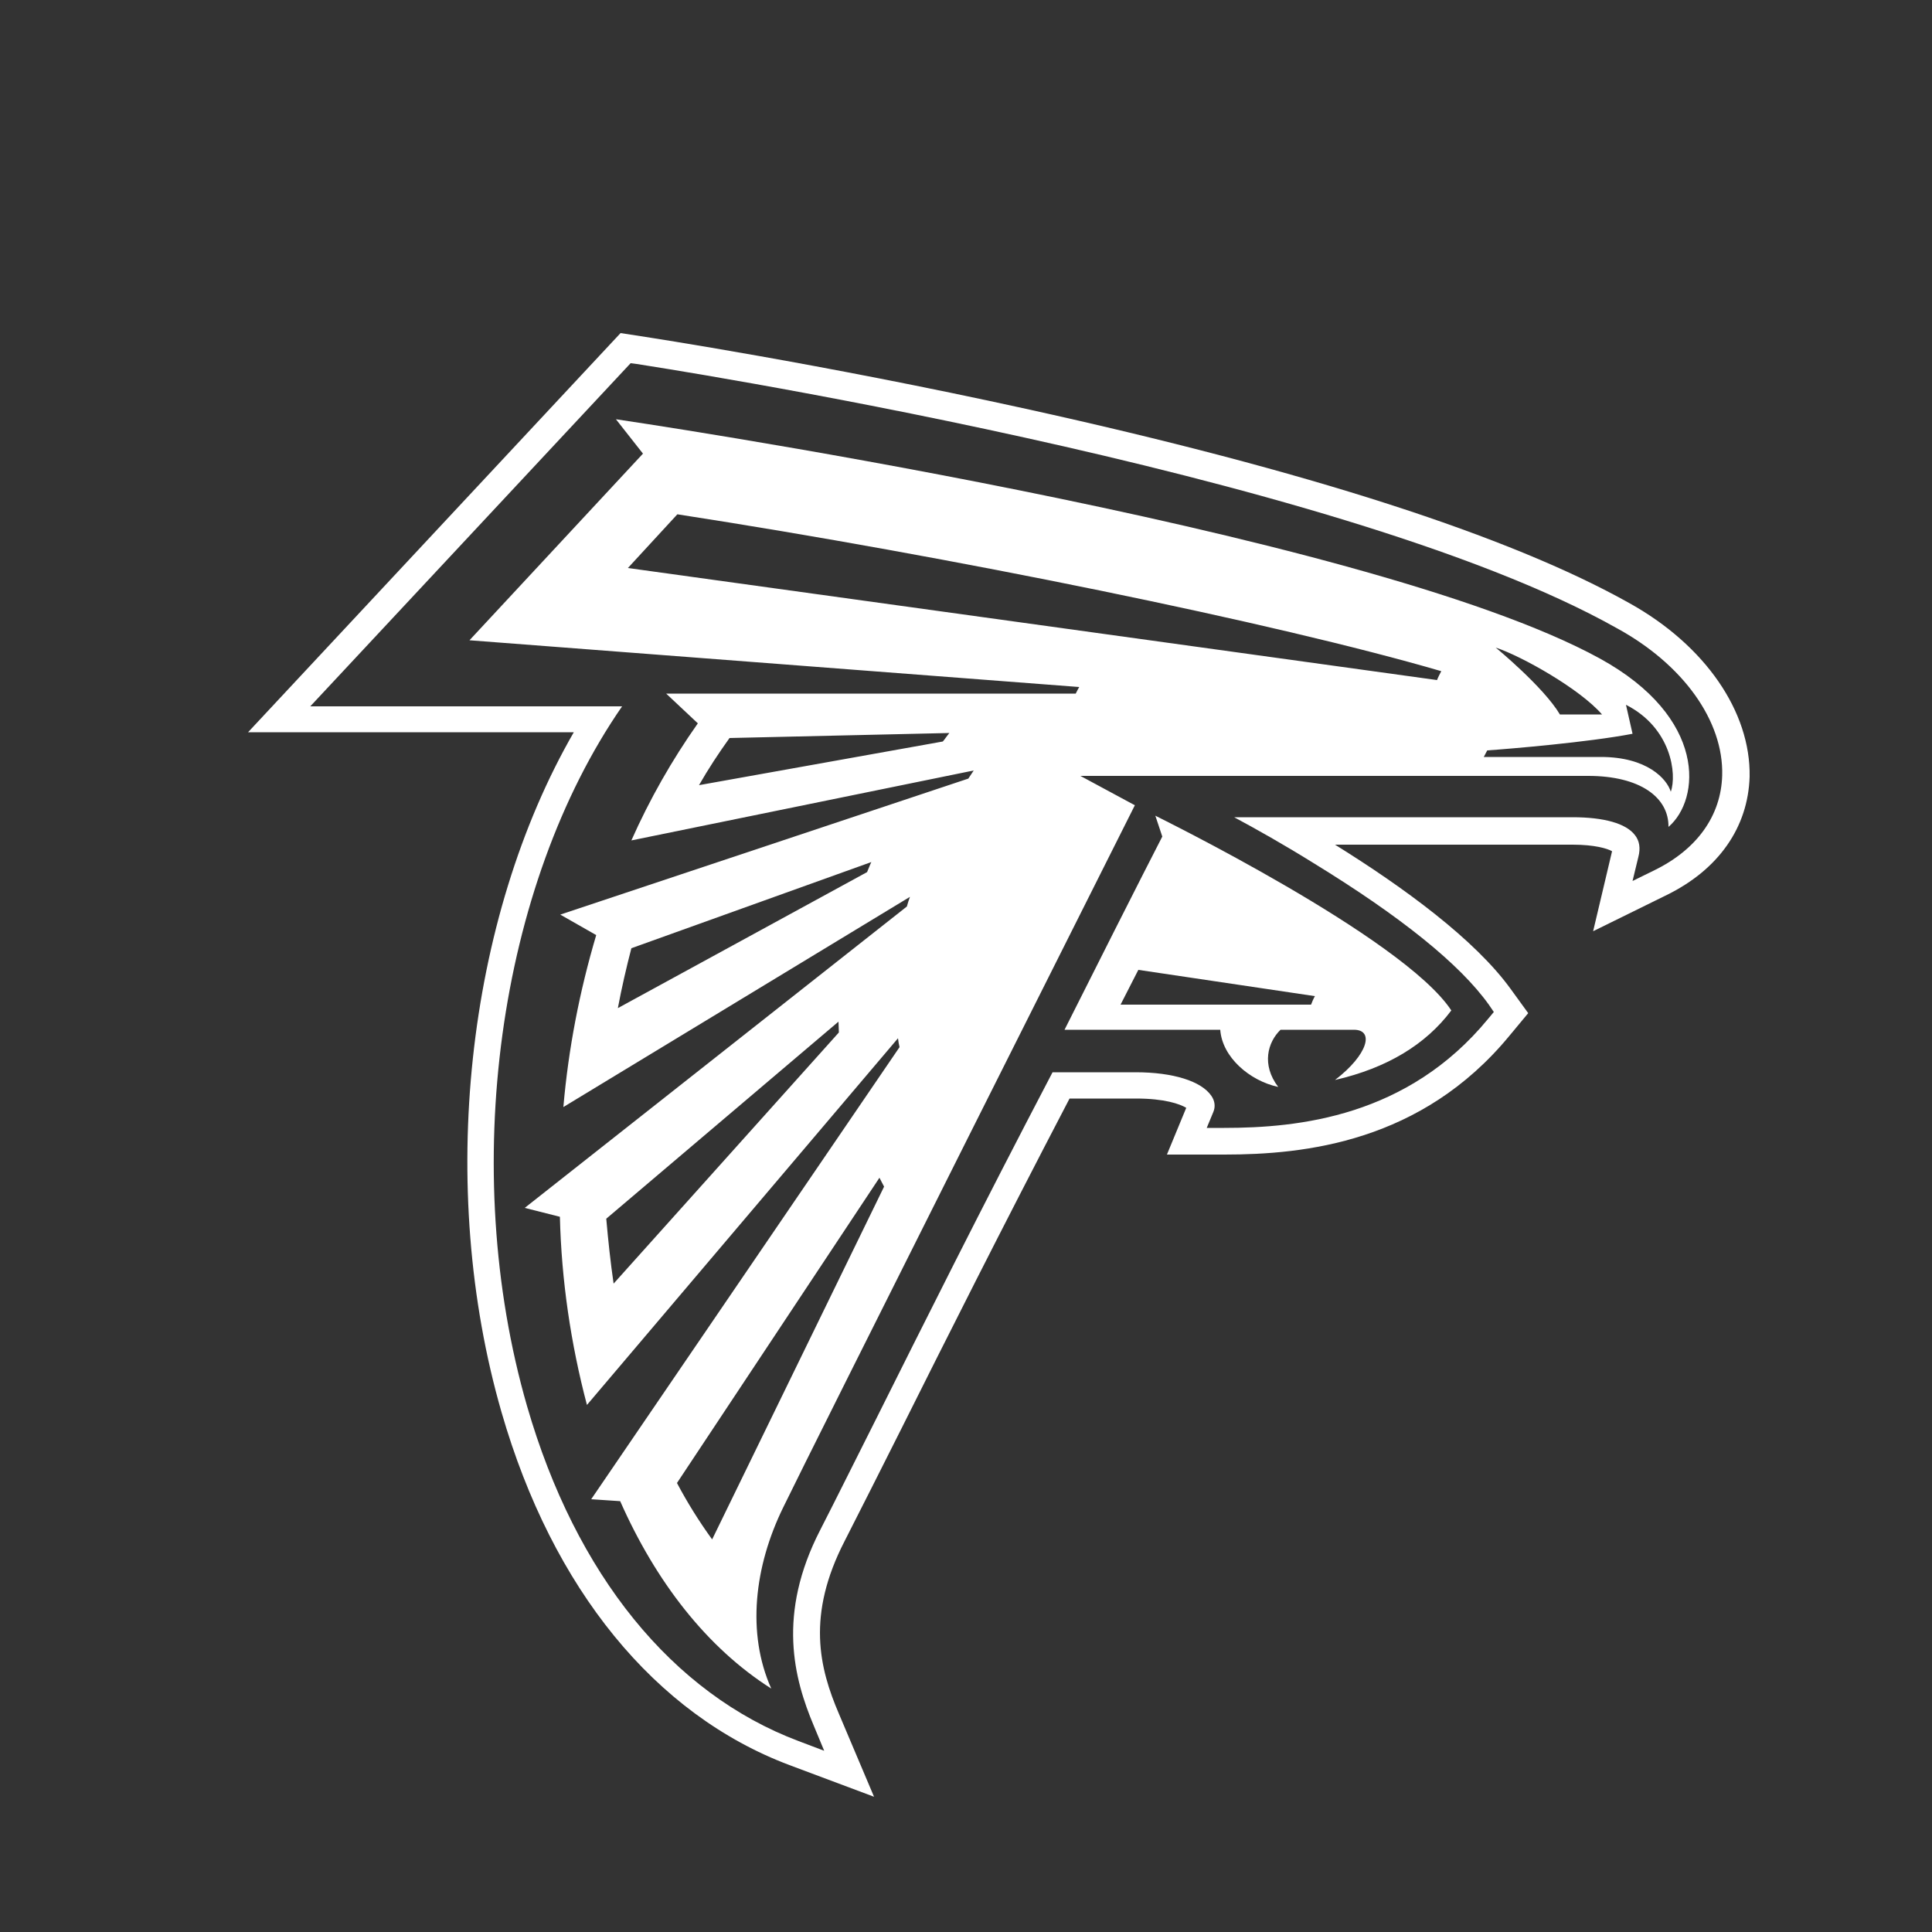 <?xml version="1.0" encoding="utf-8"?>
<!-- Generator: Adobe Illustrator 23.0.3, SVG Export Plug-In . SVG Version: 6.00 Build 0)  -->
<svg version="1.1" id="Layer_1" xmlns="http://www.w3.org/2000/svg" xmlns:xlink="http://www.w3.org/1999/xlink" x="0px" y="0px"
	 viewBox="0 0 500 500" style="enable-background:new 0 0 500 500;" xml:space="preserve">
<rect x="0" y="0" width="500" height="500" fill="#333333" stroke="none"/>
<style type="text/css">
	.st0{fill:#FFFFFF;}
</style>
<title>Logos/Clubs/ATL/Primary</title>
<desc>Created with Sketch.</desc>
<path class="st0" d="M421.7,156.1c-31-17.4-83.5-34.3-156.2-50.3c-53.2-11.7-97.8-18.5-99.7-18.8l-5.2-0.8L64.2,189.5h84.3
	c-27.9,48.4-35.5,117.8-18.7,176c13.2,45.7,39.7,78.2,74.5,91.3l21.9,8.2l-9.1-21.5c-5.1-11.9-8.4-25.5,1.5-44.7
	c4.1-8,9-17.8,14.7-29.1c11.4-22.8,25.6-51.1,43.5-85.4H294c7.4,0,11.3,1.4,13,2.4l-5,12.1h14.9c20.8,0,51-3.2,73.7-30.7l4.9-5.9
	l-4.5-6.2c-9.3-12.9-27.8-26.4-45.5-37.4H407c5.7,0,9,1,10.2,1.7c0,0-4.9,20.7-4.9,20.7l19.1-9.4c13.4-6.6,21-17.5,21.4-30.6
	C453.1,184.2,441.3,167,421.7,156.1z M445.7,200.7c-0.3,10.4-6.5,19.1-17.5,24.5l-5.7,2.8l1.5-6.2c0.6-2.3,0.3-4.2-0.9-5.7
	c-2.3-3-8-4.6-16.1-4.6h-87.6c5.6,3,12.9,7.1,20.6,11.9c22.5,13.8,37.8,26.1,45.3,36.6l1.3,1.9l-1.5,1.8
	c-20.8,25.3-49,28.2-68.3,28.2h-4.5l1.7-4.1c0.6-1.4,0.4-2.9-0.5-4.2c-2.6-3.8-9.9-6.1-19.6-6.1h-21.5
	c-18.9,36.1-33.6,65.6-45.5,89.4c-5.7,11.3-10.5,21-14.6,29c-11.3,21.9-6.8,38.6-1.7,50.7l2.7,6.5l-6.6-2.5
	c-32.7-12.3-57.7-43.1-70.3-86.7c-17.7-61.3-7.5-134.7,24.6-181.1H80.3l82.9-88.8l1.6,0.2c1.8,0.3,181.3,27.7,253.5,68.3
	C435.6,171.9,446.1,186.6,445.7,200.7z"/>
<path class="st0" d="M299,211.1l1.8,5.4c-4.4,8.5-19.9,39.2-25.3,50h40.3c0.5,7.1,7.6,13.2,15,14.8c-4.4-5.8-2.7-11.6,0.6-14.8h19
	c5.3,0,3.7,6.4-4.9,13c13.5-3.1,23.5-9.2,30.1-18C363.1,242.5,298.9,211.1,299,211.1z M339.3,260H290l4.6-9l45.7,6.8
	C339.9,258.5,339.6,259.2,339.3,260z M414,170.4c-61.1-33.5-254.6-61.9-254.6-61.9l7,8.9l-44.9,48.3l157.8,12.1
	c-0.3,0.5-0.6,1.1-0.9,1.7h-106l8.2,7.7c-6.7,9.5-12.5,19.7-17.2,30.3l88.6-18.1c-0.5,0.7-0.9,1.4-1.4,2.1L145,236.7l9.3,5.3
	c-4.3,14.5-7.2,29.4-8.5,44.5l89.7-54.4c-0.3,0.8-0.6,1.7-0.8,2.5l-98.9,78l9.1,2.3c0.4,16.4,2.8,32.8,7,48.7l80.5-94.9
	c0.1,0.8,0.2,1.5,0.4,2.3L153,388l7.5,0.5c9.2,20.8,22.4,37.9,39.1,48.5c-6.4-14.3-4.4-31.6,3.1-46.9c6.4-13.3,91-181.7,91-181.7
	l-14.1-7.6H411c13.5,0,20.9,5.6,20.8,13.2C440.1,206.9,441.9,185.7,414,170.4z M244,191.9l-63.1,11.3c2.4-4.2,5.1-8.3,7.9-12.2
	l56.9-1.3C245.1,190.4,244.6,191.2,244,191.9z M224.4,225.7l-64.5,35.2c1-5.3,2.2-10.5,3.5-15.5l62.1-22.3
	C225.1,223.9,224.8,224.8,224.4,225.7z M158.8,332.2c-0.8-5.5-1.4-11.1-1.9-16.8l60.1-51c0,0.9,0.1,1.9,0.1,2.8L158.8,332.2z
	 M184.3,398.4c-3.4-4.7-6.4-9.5-9.1-14.6l52.4-79c0.4,0.8,0.8,1.5,1.2,2.3L184.3,398.4z M414.6,184.9h-10.9
	c-4.2-7.1-16.6-17.3-16.6-17.3C393.8,169.8,408.9,178.3,414.6,184.9z M371.9,176l-209.4-29l12.8-13.9
	c70.5,10.9,154.9,28.1,197.7,40.6C372.6,174.5,372.2,175.2,371.9,176z M432.4,204.9c-1-3.3-6.1-9-18.1-9H384
	c0.3-0.6,0.6-1.1,0.9-1.7c5.8-0.4,26.1-2.1,37.6-4.3l-1.7-7.5C432.6,188.4,434,200.4,432.4,204.9z"/>
</svg>
